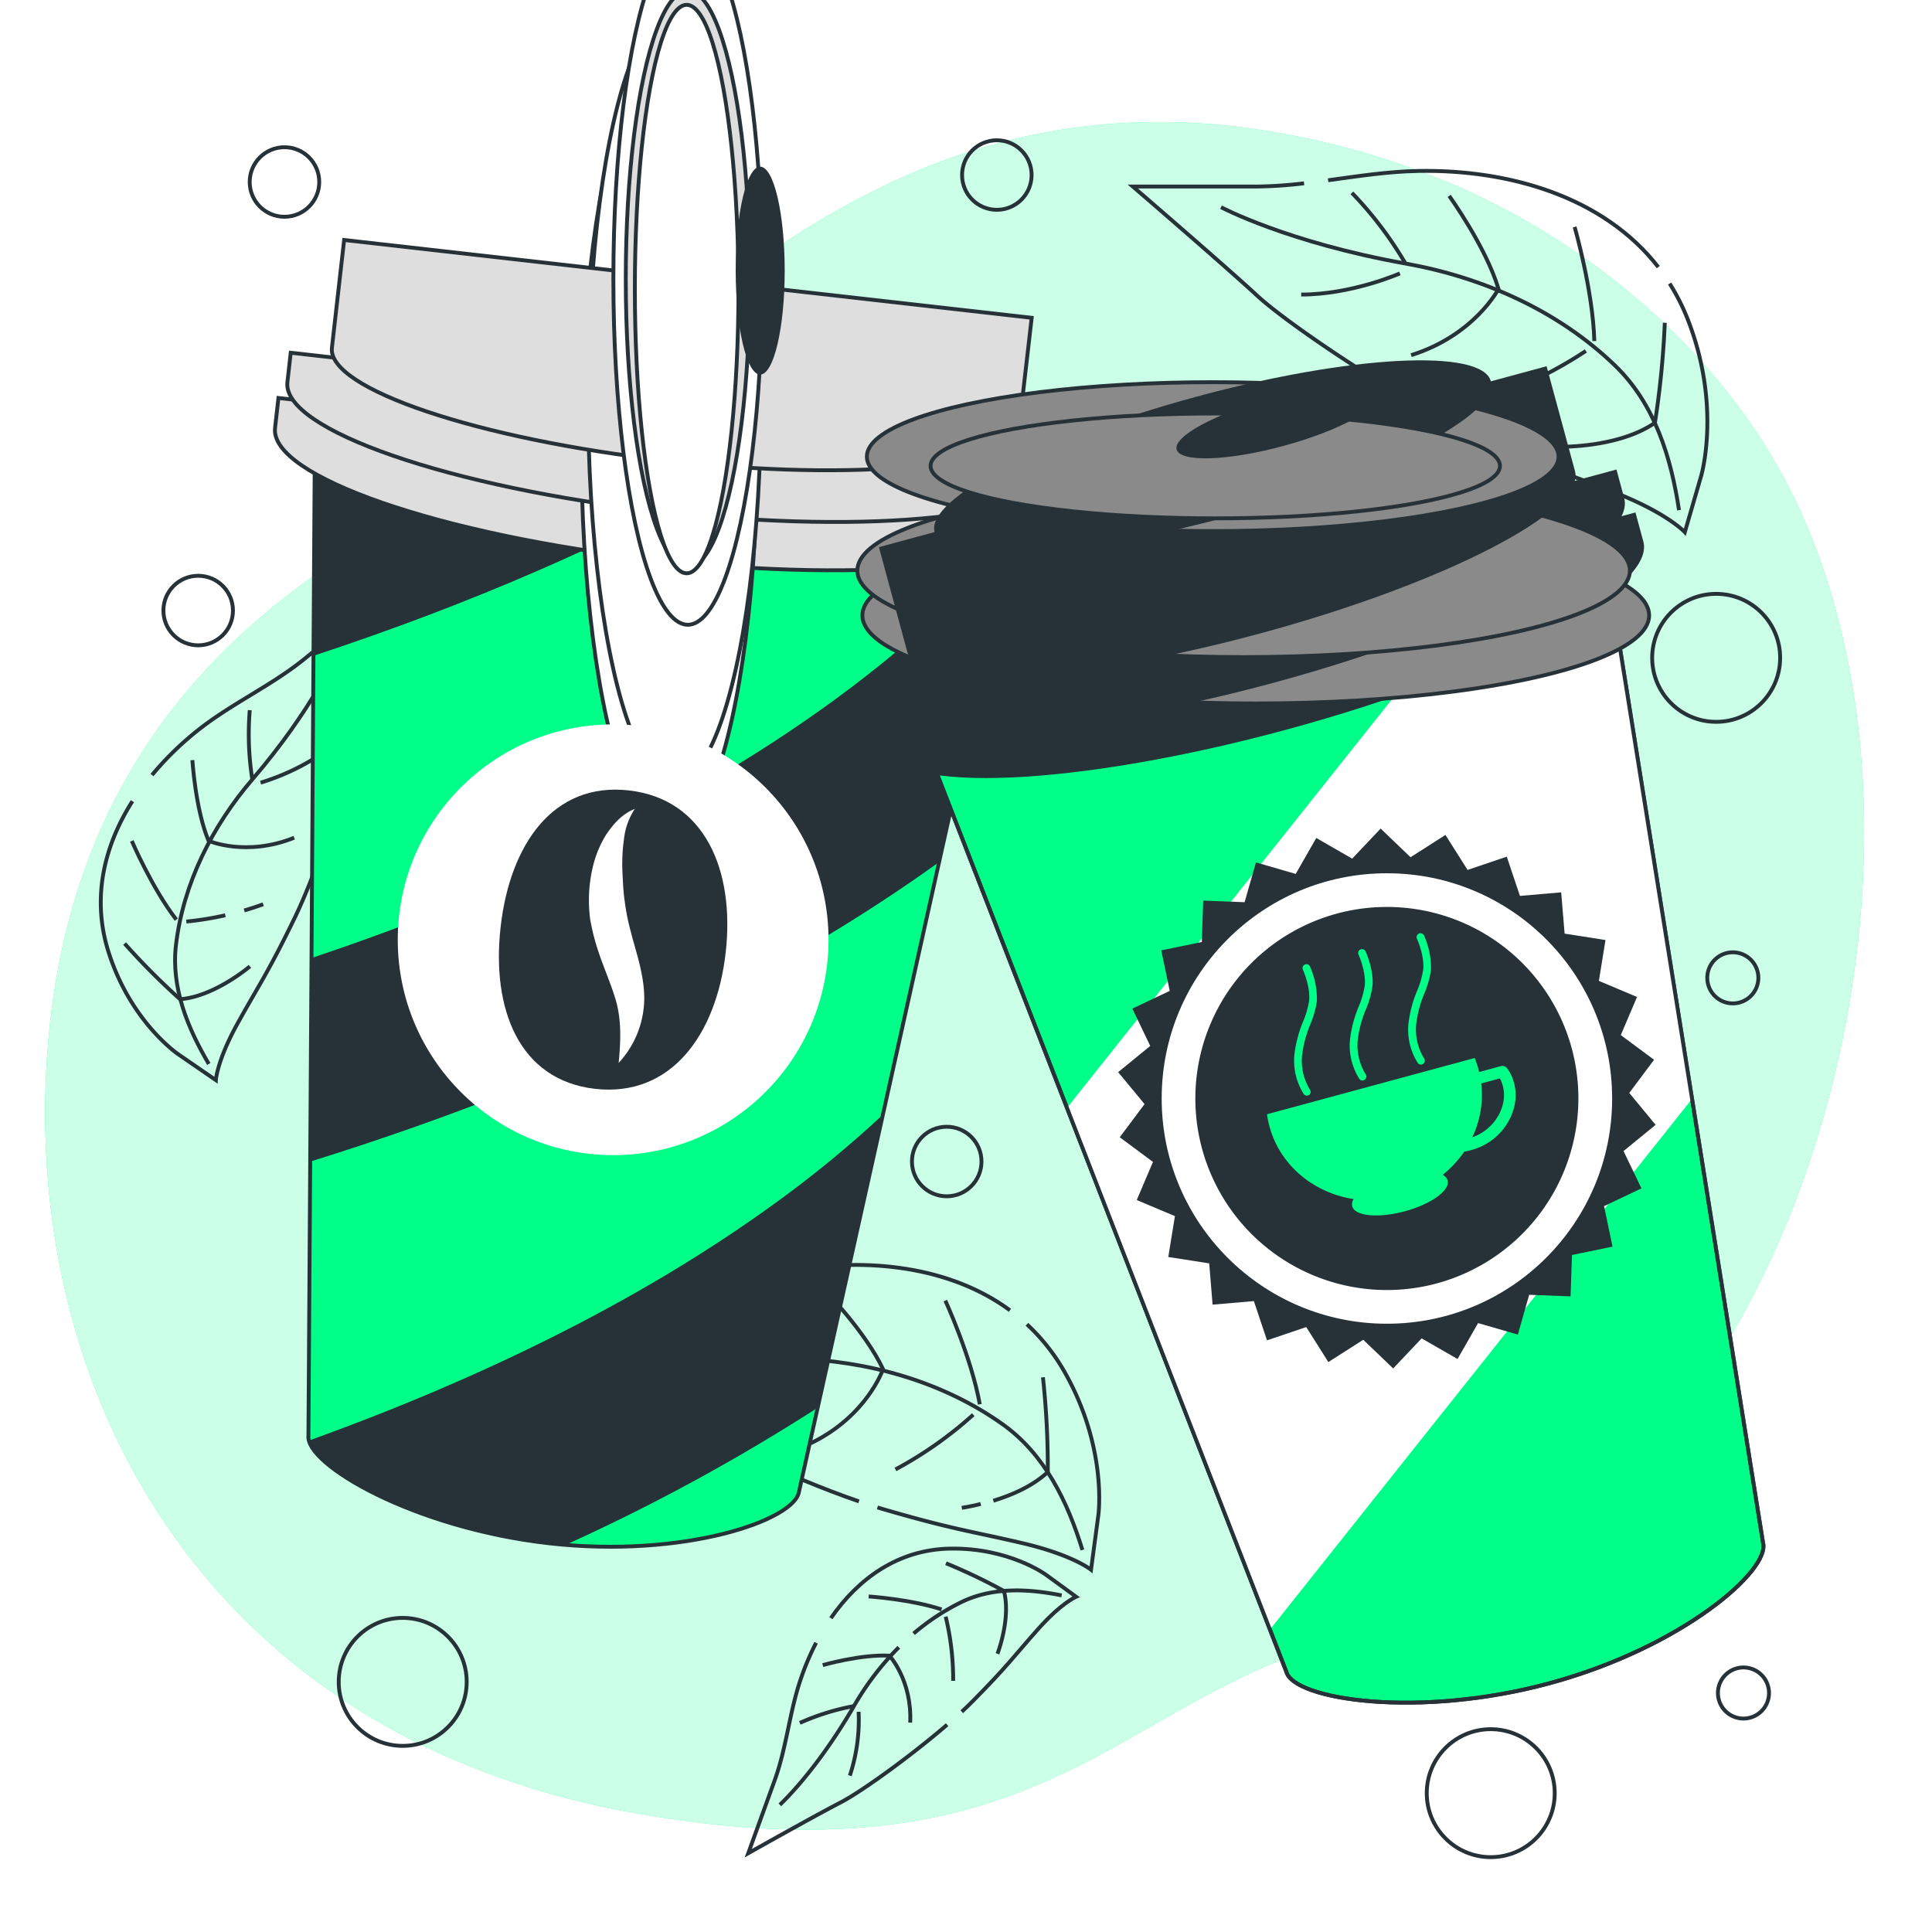 <svg class="animated" id="freepik_stories-coffee-cup" xmlns="http://www.w3.org/2000/svg" viewBox="0 0 500 500" version="1.1" xmlns:xlink="http://www.w3.org/1999/xlink" xmlns:svgjs="http://svgjs.com/svgjs"><style>svg#freepik_stories-coffee-cup:not(.animated) .animable {opacity: 0;}svg#freepik_stories-coffee-cup.animated #freepik--Circles--inject-82 {animation: 1.5s Infinite  linear floating;animation-delay: 0s;}svg#freepik_stories-coffee-cup.animated #freepik--Leaves--inject-82 {animation: 6s Infinite  linear floating;animation-delay: 0s;}svg#freepik_stories-coffee-cup.animated #freepik--coffee-cup-1--inject-82 {animation: 3s Infinite  linear floating;animation-delay: 0s;}svg#freepik_stories-coffee-cup.animated #freepik--coffee-cup-2--inject-82 {animation: 3s Infinite  linear floating;animation-delay: 0s;}            @keyframes floating {                0% {                    opacity: 1;                    transform: translateY(0px);                }                50% {                    transform: translateY(-10px);                }                100% {                    opacity: 1;                    transform: translateY(0px);                }            }        </style><g id="freepik--background-simple--inject-82" class="animable" style="transform-origin: 247.048px 252.547px;"><path d="M455.59,331.57c-20.14,40.62-55.86,82.72-99.33,90.82-65.67,12.23-80.58,66.85-192.61,46.7A210.74,210.74,0,0,1,116,454.77a180.08,180.08,0,0,1-21.8-11.4c-62-38-87.75-106.93-81.64-174.66,8-89.07,70-123.79,109.91-143.64s96.8-109.76,207.1-90.9a204.46,204.46,0,0,1,49,14.68c35.82,16,70.48,45.55,87.75,84.27q1.95,4.37,3.65,8.88C492.14,200.77,483.05,276.21,455.59,331.57Z" style="fill: rgb(0, 255, 136); transform-origin: 247.048px 252.547px;" id="el0x8cdwj8tffm" class="animable"></path><g id="elslv8zyfrsva"><path d="M455.59,331.57c-20.14,40.62-55.86,82.72-99.33,90.82-65.67,12.23-80.58,66.85-192.61,46.7A210.74,210.74,0,0,1,116,454.77a180.08,180.08,0,0,1-21.8-11.4c-62-38-87.75-106.93-81.64-174.66,8-89.07,70-123.79,109.91-143.64s96.8-109.76,207.1-90.9a204.46,204.46,0,0,1,49,14.68c35.82,16,70.48,45.55,87.75,84.27q1.95,4.37,3.65,8.88C492.14,200.77,483.05,276.21,455.59,331.57Z" style="fill: rgb(255, 255, 255); opacity: 0.8; transform-origin: 247.048px 252.547px;" class="animable"></path></g></g><g id="freepik--Circles--inject-82" class="animable animator-active" style="transform-origin: 249.631px 258.295px;"><circle cx="444.14" cy="170.25" r="16.56" style="fill: none; stroke: rgb(38, 50, 56); stroke-miterlimit: 10; transform-origin: 444.14px 170.25px;" id="elemxxryopztm" class="animable"></circle><g id="el99s69yf2bqv"><circle cx="385.8" cy="464.07" r="16.56" style="fill: none; stroke: rgb(38, 50, 56); stroke-miterlimit: 10; transform-origin: 385.8px 464.07px; transform: rotate(-76.62deg);" class="animable"></circle></g><g id="elw0nuu5uwdgr"><circle cx="104.22" cy="435.27" r="16.56" style="fill: none; stroke: rgb(38, 50, 56); stroke-miterlimit: 10; transform-origin: 104.22px 435.27px; transform: rotate(-47.38deg);" class="animable"></circle></g><g id="elwjs09wpdrcg"><circle cx="257.98" cy="45.3" r="9" style="fill: none; stroke: rgb(38, 50, 56); stroke-miterlimit: 10; transform-origin: 257.98px 45.3px; transform: rotate(-43.33deg);" class="animable"></circle></g><g id="elflb5yrx1ukw"><circle cx="51.29" cy="158.01" r="9" style="fill: none; stroke: rgb(38, 50, 56); stroke-miterlimit: 10; transform-origin: 51.29px 158.01px; transform: rotate(-45deg);" class="animable"></circle></g><g id="eld15njomeg94"><circle cx="245.01" cy="300.6" r="9" style="fill: none; stroke: rgb(38, 50, 56); stroke-miterlimit: 10; transform-origin: 245.01px 300.6px; transform: rotate(-76.67deg);" class="animable"></circle></g><g id="el7m1uzqescfa"><circle cx="73.62" cy="47.1" r="9" style="fill: none; stroke: rgb(38, 50, 56); stroke-miterlimit: 10; transform-origin: 73.62px 47.1px; transform: rotate(-45deg);" class="animable"></circle></g><path d="M455.06,253.07a6.61,6.61,0,1,1-6.6-6.61A6.61,6.61,0,0,1,455.06,253.07Z" style="fill: none; stroke: rgb(38, 50, 56); stroke-miterlimit: 10; transform-origin: 448.45px 253.07px;" id="el6q2qi4mgcsm" class="animable"></path><path d="M457.82,438.15a6.61,6.61,0,1,1-6.6-6.61A6.61,6.61,0,0,1,457.82,438.15Z" style="fill: none; stroke: rgb(38, 50, 56); stroke-miterlimit: 10; transform-origin: 451.21px 438.15px;" id="eld839rs83n15" class="animable"></path></g><g id="freepik--Leaves--inject-82" class="animable" style="transform-origin: 233.973px 261.917px;"><path d="M337.49,47.44a111.79,111.79,0,0,1-12.79.84H293.18s23.64,20.35,32.17,28.23,38.09,27.58,56.47,36.12,23.64,9.84,36.77,15.1,17.44,10,17.44,10l4.23-14.58s5.26-17.73-3.28-40a55,55,0,0,0-4.88-9.77" style="fill: none; stroke: rgb(38, 50, 56); stroke-miterlimit: 10; transform-origin: 367.521px 92.585px;" id="el17tq5mg4h1m" class="animable"></path><path d="M429.16,69.12c-14.18-18.27-38.71-25.28-62-24.88-7.87.13-15.66,1.35-23.45,2.41" style="fill: none; stroke: rgb(38, 50, 56); stroke-miterlimit: 10; transform-origin: 386.435px 56.672px;" id="elqt9yjxgtad" class="animable"></path><path d="M316,53.62s17.14,9.12,47.78,14.59c20,3.58,39.5,12.19,54.24,26.44,10.19,9.86,14.44,23.64,16.51,37.38" style="fill: none; stroke: rgb(38, 50, 56); stroke-miterlimit: 10; transform-origin: 375.265px 92.825px;" id="el3e3zffj7wdu" class="animable"></path><path d="M349.87,49.91a96.23,96.23,0,0,1,13.87,18.3" style="fill: none; stroke: rgb(38, 50, 56); stroke-miterlimit: 10; transform-origin: 356.805px 59.06px;" id="elvvtq29114h" class="animable"></path><path d="M375.05,50.7s9.48,13.13,12.76,24.07c0,0-6.2,12-22.61,17.15" style="fill: none; stroke: rgb(38, 50, 56); stroke-miterlimit: 10; transform-origin: 376.505px 71.31px;" id="el9jn2nk6alcp" class="animable"></path><path d="M407.51,58.73s4.74,16.41,5.1,29.54" style="fill: none; stroke: rgb(38, 50, 56); stroke-miterlimit: 10; transform-origin: 410.06px 73.5px;" id="ell51y3i7impk" class="animable"></path><path d="M362.28,70.76s-12.4,5.47-25.53,5.47" style="fill: none; stroke: rgb(38, 50, 56); stroke-miterlimit: 10; transform-origin: 349.515px 73.495px;" id="elo34blctahhh" class="animable"></path><path d="M410.42,90.82a107.78,107.78,0,0,1-23.34,11.67" style="fill: none; stroke: rgb(38, 50, 56); stroke-miterlimit: 10; transform-origin: 398.75px 96.655px;" id="eluyydjc30o6q" class="animable"></path><path d="M403.49,115.62s15.32.37,24.8-6.2a231.32,231.32,0,0,0,2.56-25.89" style="fill: none; stroke: rgb(38, 50, 56); stroke-miterlimit: 10; transform-origin: 417.17px 99.577px;" id="eluu9c8d2ewhh" class="animable"></path><path d="M39.34,200.58a80.23,80.23,0,0,1,12-11.69c8.75-6.91,19.09-11.52,27.68-18.55,7.16-5.84,19.08-15.59,19.08-15.59s-4.24,24-5.51,33-9.41,35.53-16.32,49.79-9.44,17.66-14.79,27.34-5.61,14.66-5.61,14.66l-9.78-6.73s-12-8.13-17.82-25.87c-4.72-14.24-1.38-27.94,6-39.59" style="fill: none; stroke: rgb(38, 50, 56); stroke-miterlimit: 10; transform-origin: 62.092px 217.145px;" id="ely1kwgh5day" class="animable"></path><path d="M87,169.26s-5.86,14-21.7,32.46c-10.36,12.08-17.88,26.92-19.76,42.84-1.29,11,3,21.45,8.5,30.8" style="fill: none; stroke: rgb(38, 50, 56); stroke-miterlimit: 10; transform-origin: 66.154px 222.31px;" id="elfcgrlwfweho" class="animable"></path><path d="M64.64,183.79a75.34,75.34,0,0,0,.66,17.93" style="fill: none; stroke: rgb(38, 50, 56); stroke-miterlimit: 10; transform-origin: 64.842px 192.755px;" id="el0x1pmk3fvv5k" class="animable"></path><path d="M49.79,196.72s.76,12.64,4.18,20.88c0,0,9.71,4.22,22.17-.8" style="fill: none; stroke: rgb(38, 50, 56); stroke-miterlimit: 10; transform-origin: 62.965px 207.99px;" id="ell530aneuy3" class="animable"></path><path d="M34.11,217.63S39.36,229.91,45.63,238" style="fill: none; stroke: rgb(38, 50, 56); stroke-miterlimit: 10; transform-origin: 39.87px 227.815px;" id="el48s18dljwp9" class="animable"></path><path d="M67.44,202.55s10.22-2.82,18.16-9.32" style="fill: none; stroke: rgb(38, 50, 56); stroke-miterlimit: 10; transform-origin: 76.52px 197.89px;" id="elclsvwe4a5d" class="animable"></path><path d="M63.21,235.63c1.61-.46,3.26-1,4.91-1.61" style="fill: none; stroke: rgb(38, 50, 56); stroke-miterlimit: 10; transform-origin: 65.665px 234.825px;" id="el835kvyvdkj" class="animable"></path><path d="M48.22,238.5a82.48,82.48,0,0,0,10.09-1.63" style="fill: none; stroke: rgb(38, 50, 56); stroke-miterlimit: 10; transform-origin: 53.265px 237.685px;" id="el27w6vcv2y7a" class="animable"></path><path d="M64.68,250.09s-9.09,7.8-18.08,8.51a180.92,180.92,0,0,1-14.35-14.41" style="fill: none; stroke: rgb(38, 50, 56); stroke-miterlimit: 10; transform-origin: 48.465px 251.395px;" id="elaccjklgcllr" class="animable"></path><path d="M211.21,425.14a68.52,68.52,0,0,0-3.89,9.14c-3,8.63-3.72,17.85-6.81,26.39l-6.86,18.94s17.38-9.78,24-13.19c5.25-2.73,17.91-11.83,27.47-20.07" style="fill: none; stroke: rgb(38, 50, 56); stroke-miterlimit: 10; transform-origin: 219.385px 452.375px;" id="elz2o489vx84" class="animable"></path><path d="M248.9,443c1-.91,1.89-1.79,2.73-2.63,9.13-9.2,11.06-12.07,17.08-18.82s9.79-8.31,9.79-8.31l-7.84-5.72s-9.52-7-24.79-6.74c-13.45.24-23.77,7.77-30.84,18" style="fill: none; stroke: rgb(38, 50, 56); stroke-miterlimit: 10; transform-origin: 246.765px 421.886px;" id="el3iaz5klaavn" class="animable"></path><path d="M236.44,422.76a59.06,59.06,0,0,1,12.25-8.08c8.14-4,17.35-3.54,26.07-1.79" style="fill: none; stroke: rgb(38, 50, 56); stroke-miterlimit: 10; transform-origin: 255.6px 417.18px;" id="elys8n93m3sbm" class="animable"></path><path d="M201.82,467.08S211,458.76,221,441.53a73.37,73.37,0,0,1,11.61-15.22" style="fill: none; stroke: rgb(38, 50, 56); stroke-miterlimit: 10; transform-origin: 217.215px 446.695px;" id="ellhr9bdt1ywl" class="animable"></path><path d="M207,445.89a61.76,61.76,0,0,1,14-4.36" style="fill: none; stroke: rgb(38, 50, 56); stroke-miterlimit: 10; transform-origin: 214px 443.71px;" id="eln8ob5ey8gji" class="animable"></path><path d="M212.93,430.93s9.95-2.85,17.25-2.44c0,0,5.88,6.35,5.38,17.32" style="fill: none; stroke: rgb(38, 50, 56); stroke-miterlimit: 10; transform-origin: 224.26px 437.13px;" id="elga01mw3gl4q" class="animable"></path><path d="M224.81,413.16s10.9.72,18.87,3.36" style="fill: none; stroke: rgb(38, 50, 56); stroke-miterlimit: 10; transform-origin: 234.245px 414.84px;" id="elfwiazdpzv74" class="animable"></path><path d="M222.21,443a46,46,0,0,1-2.27,16.53" style="fill: none; stroke: rgb(38, 50, 56); stroke-miterlimit: 10; transform-origin: 221.099px 451.265px;" id="el3448pa0u5a9" class="animable"></path><path d="M244.74,418.39A68.89,68.89,0,0,1,246.68,435" style="fill: none; stroke: rgb(38, 50, 56); stroke-miterlimit: 10; transform-origin: 245.711px 426.695px;" id="elc80d4q9r96u" class="animable"></path><path d="M258.14,428s3.56-9.13,1.67-16.26a147.49,147.49,0,0,0-15-7.17" style="fill: none; stroke: rgb(38, 50, 56); stroke-miterlimit: 10; transform-origin: 252.587px 416.285px;" id="elvdmytww61cg" class="animable"></path><path d="M227.08,390.12l1.19.36c18.35,5.37,23.44,5.86,36.43,8.91s17.66,6.86,17.66,6.86l1.9-14.19s2.41-17.28-8.69-36.9a51.31,51.31,0,0,0-9.81-12.44" style="fill: none; stroke: rgb(38, 50, 56); stroke-miterlimit: 10; transform-origin: 255.78px 374.485px;" id="elk9hwqwkyk3l" class="animable"></path><path d="M261.37,339.1c-15.58-11.45-36.89-13.64-56.43-10.35-13.26,2.24-25.76,7.74-39,9.74l-29.4,4.43s24.92,15.66,34,21.81c8.14,5.52,33.39,17.53,51.75,23.83" style="fill: none; stroke: rgb(38, 50, 56); stroke-miterlimit: 10; transform-origin: 198.955px 357.959px;" id="el90590wj5p2" class="animable"></path><path d="M158.54,344.7s17.27,6.1,46.62,6.89c19.19.52,38.56,5.81,54.31,17,10.89,7.76,16.8,20,20.66,32.54" style="fill: none; stroke: rgb(38, 50, 56); stroke-miterlimit: 10; transform-origin: 219.335px 372.915px;" id="elx7lpaklk05" class="animable"></path><path d="M189.65,336.47a90.85,90.85,0,0,1,15.51,15.12" style="fill: none; stroke: rgb(38, 50, 56); stroke-miterlimit: 10; transform-origin: 197.405px 344.03px;" id="el1nk0zibl1mf" class="animable"></path><path d="M213.24,333.67s10.69,10.91,15.29,20.66c0,0-4.09,12.1-18.68,19.17" style="fill: none; stroke: rgb(38, 50, 56); stroke-miterlimit: 10; transform-origin: 219.19px 353.585px;" id="el766xknkuuee" class="animable"></path><path d="M244.65,336.59s6.73,14.64,8.92,26.84" style="fill: none; stroke: rgb(38, 50, 56); stroke-miterlimit: 10; transform-origin: 249.11px 350.01px;" id="el7vfqbify9co" class="animable"></path><path d="M204.16,354.18s-10.8,6.84-23,8.69" style="fill: none; stroke: rgb(38, 50, 56); stroke-miterlimit: 10; transform-origin: 192.66px 358.525px;" id="ellslh6v01fmg" class="animable"></path><path d="M251.88,366.12a102.26,102.26,0,0,1-20.13,14.17" style="fill: none; stroke: rgb(38, 50, 56); stroke-miterlimit: 10; transform-origin: 241.815px 373.205px;" id="elsos7xb8svdc" class="animable"></path><path d="M257.07,388.39c4.57-1.39,10.14-3.71,14.1-7.44a218.78,218.78,0,0,0-1.26-24.51" style="fill: none; stroke: rgb(38, 50, 56); stroke-miterlimit: 10; transform-origin: 264.121px 372.415px;" id="elp9uzy5qqbso" class="animable"></path><path d="M248.91,390.22a49.75,49.75,0,0,0,4.9-1" style="fill: none; stroke: rgb(38, 50, 56); stroke-miterlimit: 10; transform-origin: 251.36px 389.72px;" id="el5r8f6rlzfxu" class="animable"></path></g><g id="freepik--coffee-cup-1--inject-82" class="animable" style="transform-origin: 173.22px 221.63px;"><path d="M81.49,113.31,79.82,371.57C79,379,107,395.43,142.1,399.4s63.86-6.06,64.7-13.46l56.1-252.1Z" style="fill: rgb(0, 255, 136); stroke: rgb(38, 50, 56); stroke-miterlimit: 10; transform-origin: 171.351px 256.804px;" id="elwv5wr5pbecd" class="animable"></path><path d="M80.28,300.62c74.67-23.2,127-51.79,162.76-77.52l18.7-84c-7.48,9.17-21.65,24.32-45.16,41.58-41.33,30.33-90.48,52-136,67.28Z" style="fill: rgb(38, 50, 56); transform-origin: 171.01px 219.86px;" id="el5pa69045l12" class="animable"></path><path d="M228.48,288.49a289.64,289.64,0,0,1-26.59,21.95c-37.12,27.23-80.54,47.47-121.95,62.38,2,7.87,29,22.82,62.16,26.58,1.44.17,2.87.3,4.29.41a508.52,508.52,0,0,0,65.22-35.49Z" style="fill: rgb(38, 50, 56); transform-origin: 154.21px 344.15px;" id="elzokwyeouvd" class="animable"></path><path d="M88.51,114.1c-2.36.87-4.7,1.72-7,2.56l-.35,53.05c41.77-13.76,76.16-29.18,104.29-44.64Z" style="fill: rgb(38, 50, 56); transform-origin: 133.305px 141.905px;" id="elmvkhxeyftfi" class="animable"></path><path d="M72.06,103l-.88,7.76c-1.41,12.51,42.73,27.78,98.6,34.1s102.31,1.31,103.73-11.2l.87-7.76Z" style="fill: rgb(222, 222, 222); stroke: rgb(38, 50, 56); stroke-miterlimit: 10; transform-origin: 172.764px 125.297px;" id="elsv1ai36ev9q" class="animable"></path><g id="ele415ewgzfbg"><ellipse cx="173.22" cy="114.48" rx="22.8" ry="101.81" style="fill: rgb(255, 255, 255); stroke: rgb(38, 50, 56); stroke-miterlimit: 10; transform-origin: 173.22px 114.48px; transform: rotate(-83.54deg);" class="animable"></ellipse></g><path d="M75.24,91.29l-.86,7.62c-1.39,12.29,42,27.28,96.81,33.49s100.46,1.29,101.85-11l.87-7.62Z" style="fill: rgb(222, 222, 222); stroke: rgb(38, 50, 56); stroke-miterlimit: 10; transform-origin: 174.129px 113.188px;" id="ellze0fr839y7" class="animable"></path><g id="elojqngexwgf"><ellipse cx="174.57" cy="102.54" rx="22.39" ry="99.97" style="fill: rgb(255, 255, 255); stroke: rgb(38, 50, 56); stroke-miterlimit: 10; transform-origin: 174.57px 102.54px; transform: rotate(-83.54deg);" class="animable"></ellipse></g><path d="M89.06,62.11,85.9,90c-1.19,10.58,37.66,23.66,86.78,29.22s89.92,1.49,91.11-9.09L267,82.25Z" style="fill: rgb(222, 222, 222); stroke: rgb(38, 50, 56); stroke-miterlimit: 10; transform-origin: 176.437px 91.909px;" id="eli3vbzvgf6p" class="animable"></path><g id="el4orv4338gen"><ellipse cx="178.01" cy="72.18" rx="19.27" ry="89.51" style="fill: rgb(255, 255, 255); stroke: rgb(38, 50, 56); stroke-miterlimit: 10; transform-origin: 178.01px 72.18px; transform: rotate(-83.54deg);" class="animable"></ellipse></g><g id="elq9b8es9g1nh"><ellipse cx="178.01" cy="72.18" rx="16.06" ry="74.58" style="fill: rgb(222, 222, 222); stroke: rgb(38, 50, 56); stroke-miterlimit: 10; transform-origin: 178.01px 72.18px; transform: rotate(-83.54deg);" class="animable"></ellipse></g><g id="elziko7iwowo"><ellipse cx="177.71" cy="74.81" rx="13.41" ry="73.56" style="fill: rgb(255, 255, 255); stroke: rgb(38, 50, 56); stroke-miterlimit: 10; transform-origin: 177.71px 74.81px; transform: rotate(-83.54deg);" class="animable"></ellipse></g><g id="el9hlb49vx3or"><ellipse cx="196.74" cy="70.04" rx="6.34" ry="26.9" style="fill: rgb(38, 50, 56); transform-origin: 196.74px 70.04px; transform: rotate(-83.54deg);" class="animable"></ellipse></g><g id="elv73sjv0b7nq"><circle cx="158.68" cy="243.21" r="55.74" style="fill: rgb(255, 255, 255); transform-origin: 158.68px 243.21px; transform: rotate(-7.02deg);" class="animable"></circle></g><path d="M187.81,246.51c-2.42,21.32-14.2,37.5-33.8,35.28s-26.86-20.55-24.45-41.88,13.59-37.57,33.19-35.35S190.22,225.18,187.81,246.51Z" style="fill: rgb(38, 50, 56); transform-origin: 158.673px 243.175px;" id="el4vzescjd0t5" class="animable"></path><path d="M160.1,275.09c.59-5.88.73-11.23-.75-16.3s-4-10.19-5.56-16.09c-.4-1.45-.69-2.95-1-4.44a36.72,36.72,0,0,1-.37-4.56,37.19,37.19,0,0,1,.91-8.94,27.92,27.92,0,0,1,3.45-8.61c1.79-2.66,4-5.41,7.5-6.8a17.79,17.79,0,0,0-2.81,7.92,46.17,46.17,0,0,0-.4,8c.13,2.67.22,5.44.61,8a55.92,55.92,0,0,0,1.56,7.81c1.29,5.18,3.42,10.84,3.49,17.06A24.72,24.72,0,0,1,160.1,275.09Z" style="fill: rgb(255, 255, 255); transform-origin: 159.572px 242.22px;" id="elo21xsubd75" class="animable"></path></g><g id="freepik--coffee-cup-2--inject-82" class="animable" style="transform-origin: 337.945px 258.403px;"><path d="M239.29,192l93.63,240.69c1.95,7.19,34.1,12.16,68.16,2.92s57.14-29.17,55.19-36.36l-40.78-255Z" style="fill: rgb(0, 255, 136); stroke: rgb(38, 50, 56); stroke-miterlimit: 10; transform-origin: 347.837px 292.449px;" id="el31p3o45mfxj" class="animable"></path><polygon points="328.66 421.73 437.9 284.38 415.49 144.21 382.33 153.2 276.14 286.71 328.66 421.73" style="fill: rgb(255, 255, 255); transform-origin: 357.02px 282.97px;" id="el89zxamw8gt7" class="animable"></polygon><polygon points="419.46 267.88 423.66 258.02 413.79 253.85 415.5 243.28 404.92 241.62 404.03 230.94 393.36 231.86 389.95 221.7 379.81 225.14 374.08 216.08 365.05 221.85 357.31 214.44 349.94 222.21 340.65 216.87 335.33 226.17 325.04 223.19 322.1 233.49 311.39 233.08 311.03 243.79 300.53 245.95 302.73 256.44 293.05 261.03 297.68 270.69 289.38 277.47 296.21 285.74 289.79 294.32 298.39 300.7 294.19 310.57 304.07 314.73 302.35 325.31 312.94 326.96 313.82 337.64 324.5 336.72 327.9 346.88 338.05 343.44 343.78 352.5 352.81 346.73 360.55 354.15 367.92 346.37 377.21 351.71 382.53 342.41 392.82 345.39 395.75 335.09 406.46 335.5 406.83 324.79 417.32 322.63 415.13 312.15 424.81 307.55 420.17 297.89 428.47 291.11 421.65 282.85 428.07 274.27 419.46 267.88" style="fill: rgb(38, 50, 56); transform-origin: 358.925px 284.295px;" id="elpxy3htlt3se" class="animable"></polygon><g id="el42juxxcxdzu"><circle cx="358.93" cy="284.29" r="58.29" style="fill: rgb(255, 255, 255); transform-origin: 358.93px 284.29px; transform: rotate(-73.54deg);" class="animable"></circle></g><path d="M371.9,332.13a49.57,49.57,0,1,1,34.87-60.81A49.62,49.62,0,0,1,371.9,332.13Z" style="fill: rgb(38, 50, 56); transform-origin: 358.921px 284.288px;" id="el87eawxgrzfj" class="animable"></path><path d="M239.29,192l93.63,240.69c1.95,7.19,34.1,12.16,68.16,2.92s57.14-29.17,55.19-36.36l-40.78-255Z" style="fill: none; stroke: rgb(38, 50, 56); stroke-miterlimit: 10; transform-origin: 347.837px 292.449px;" id="elq7n59ss2avn" class="animable"></path><path d="M390,276.42a1.51,1.51,0,0,0-1.56-.51l-5.63,1.53c-.06-.21-.1-.42-.16-.63a24.79,24.79,0,0,0-1-3L327.9,288.37a26.52,26.52,0,0,0,.63,3.12c2.77,10.19,11.51,17.25,21.8,18.83a2.44,2.44,0,0,0-.37,1.87c.69,2.56,6.78,3.13,13.59,1.29s11.78-5.42,11.09-8a2.45,2.45,0,0,0-1.27-1.42,28.58,28.58,0,0,0,5.56-6c.49-.09,1-.21,1.54-.35a15.59,15.59,0,0,0,9.94-7.54C394.68,282.36,390.21,276.66,390,276.42Zm-2.24,12.3a12.29,12.29,0,0,1-6.73,5.6,25.43,25.43,0,0,0,2.31-13.92l4.82-1.3C389,280.61,390.26,284.18,387.78,288.72Z" style="fill: rgb(0, 255, 136); transform-origin: 360.075px 294.184px;" id="el1208v0sk3by9" class="animable"></path><path d="M338.48,283.5a1,1,0,0,1-1.08-.38,16.15,16.15,0,0,1-2.43-10,31.66,31.66,0,0,1,2.26-8.72,22.66,22.66,0,0,0,1.59-5.58c.28-3.63-1.61-7.83-1.63-7.87a1,1,0,1,1,1.82-.83,20.68,20.68,0,0,1,1.8,8.86,24,24,0,0,1-1.7,6.12,29.55,29.55,0,0,0-2.15,8.16A14.38,14.38,0,0,0,339,282a1,1,0,0,1-.23,1.4A1,1,0,0,1,338.48,283.5Z" style="fill: rgb(0, 255, 136); transform-origin: 337.862px 266.535px;" id="el804s2q8uq4" class="animable"></path><path d="M352.87,279.6a1,1,0,0,1-1.07-.38,16.15,16.15,0,0,1-2.44-10,31.48,31.48,0,0,1,2.27-8.72,22.66,22.66,0,0,0,1.59-5.58c.28-3.64-1.61-7.83-1.63-7.87a1,1,0,1,1,1.82-.84c.08.19,2.13,4.71,1.8,8.86a24.17,24.17,0,0,1-1.7,6.12,29.18,29.18,0,0,0-2.15,8.17,14.3,14.3,0,0,0,2.07,8.67,1,1,0,0,1-.24,1.39A.88.88,0,0,1,352.87,279.6Z" style="fill: rgb(0, 255, 136); transform-origin: 352.274px 262.631px;" id="el3oh62odi08h" class="animable"></path><path d="M368,275.48a1,1,0,0,1-1.07-.38,16,16,0,0,1-2.44-10,31.15,31.15,0,0,1,2.27-8.71,22.79,22.79,0,0,0,1.58-5.59c.29-3.63-1.61-7.82-1.63-7.87a1,1,0,0,1,.5-1.32,1,1,0,0,1,1.32.49,20.79,20.79,0,0,1,1.81,8.86,23.8,23.8,0,0,1-1.71,6.12,29.51,29.51,0,0,0-2.14,8.17,14.36,14.36,0,0,0,2.06,8.67,1,1,0,0,1-.23,1.39A1,1,0,0,1,368,275.48Z" style="fill: rgb(0, 255, 136); transform-origin: 367.386px 258.518px;" id="elqrrghc9mn9b" class="animable"></path><path d="M226.73,185.91l2.05,7.54c3.29,12.15,50,10.07,104.22-4.64s95.59-36.5,92.3-48.65l-2.05-7.54Z" style="fill: rgb(38, 50, 56); transform-origin: 326.107px 166.99px;" id="elys3fad7ik" class="animable"></path><g id="el0ba8yc9fnzfp"><ellipse cx="324.99" cy="159.26" rx="101.81" ry="22.8" style="fill: rgb(138, 138, 138); stroke: rgb(38, 50, 56); stroke-miterlimit: 10; transform-origin: 324.99px 159.26px; transform: rotate(-15.17deg);" class="animable"></ellipse></g><path d="M225.37,173.83l2,7.4c3.24,11.93,49.06,9.89,102.34-4.56s93.86-35.83,90.63-47.76l-2-7.4Z" style="fill: rgb(38, 50, 56); transform-origin: 322.945px 155.253px;" id="el9aeac9ifr1f" class="animable"></path><g id="el2umrab2tmke"><ellipse cx="321.85" cy="147.67" rx="99.97" ry="22.39" style="fill: rgb(138, 138, 138); stroke: rgb(38, 50, 56); stroke-miterlimit: 10; transform-origin: 321.85px 147.67px; transform: rotate(-15.17deg);" class="animable"></ellipse></g><path d="M227.46,141.6l7.35,27.12c2.79,10.27,43.73,8.11,91.44-4.82s84.13-31.76,81.35-42l-7.35-27.12Z" style="fill: rgb(38, 50, 56); transform-origin: 317.605px 134.993px;" id="elu92yfym9wf" class="animable"></path><g id="elpgb1a90s2u"><ellipse cx="313.85" cy="118.18" rx="89.51" ry="19.27" style="fill: rgb(138, 138, 138); stroke: rgb(38, 50, 56); stroke-miterlimit: 10; transform-origin: 313.85px 118.18px; transform: rotate(-15.17deg);" class="animable"></ellipse></g><path d="M385.83,98.66c2.32,8.56-28,24.24-67.77,35s-73.87,12.58-76.19,4,28-24.24,67.78-35S383.51,90.1,385.83,98.66Z" style="fill: rgb(38, 50, 56); transform-origin: 313.85px 118.164px;" id="el4zq55swdyjq" class="animable"></path><g id="elbelzctma9m4"><ellipse cx="314.51" cy="120.58" rx="73.68" ry="13.57" style="fill: rgb(138, 138, 138); stroke: rgb(38, 50, 56); stroke-miterlimit: 10; transform-origin: 314.51px 120.58px; transform: rotate(-15.17deg);" class="animable"></ellipse></g><path d="M356.44,102.25c.92,3.38-10,9.27-24.3,13.16s-26.71,4.3-27.63.92,10-9.27,24.31-13.16S355.53,98.87,356.44,102.25Z" style="fill: rgb(38, 50, 56); transform-origin: 330.475px 109.29px;" id="elwadhldwd0pf" class="animable"></path></g><defs>     <filter id="active" height="200%">         <feMorphology in="SourceAlpha" result="DILATED" operator="dilate" radius="2"></feMorphology>                <feFlood flood-color="#32DFEC" flood-opacity="1" result="PINK"></feFlood>        <feComposite in="PINK" in2="DILATED" operator="in" result="OUTLINE"></feComposite>        <feMerge>            <feMergeNode in="OUTLINE"></feMergeNode>            <feMergeNode in="SourceGraphic"></feMergeNode>        </feMerge>    </filter>    <filter id="hover" height="200%">        <feMorphology in="SourceAlpha" result="DILATED" operator="dilate" radius="2"></feMorphology>                <feFlood flood-color="#ff0000" flood-opacity="0.5" result="PINK"></feFlood>        <feComposite in="PINK" in2="DILATED" operator="in" result="OUTLINE"></feComposite>        <feMerge>            <feMergeNode in="OUTLINE"></feMergeNode>            <feMergeNode in="SourceGraphic"></feMergeNode>        </feMerge>            <feColorMatrix type="matrix" values="0   0   0   0   0                0   1   0   0   0                0   0   0   0   0                0   0   0   1   0 "></feColorMatrix>    </filter></defs></svg>